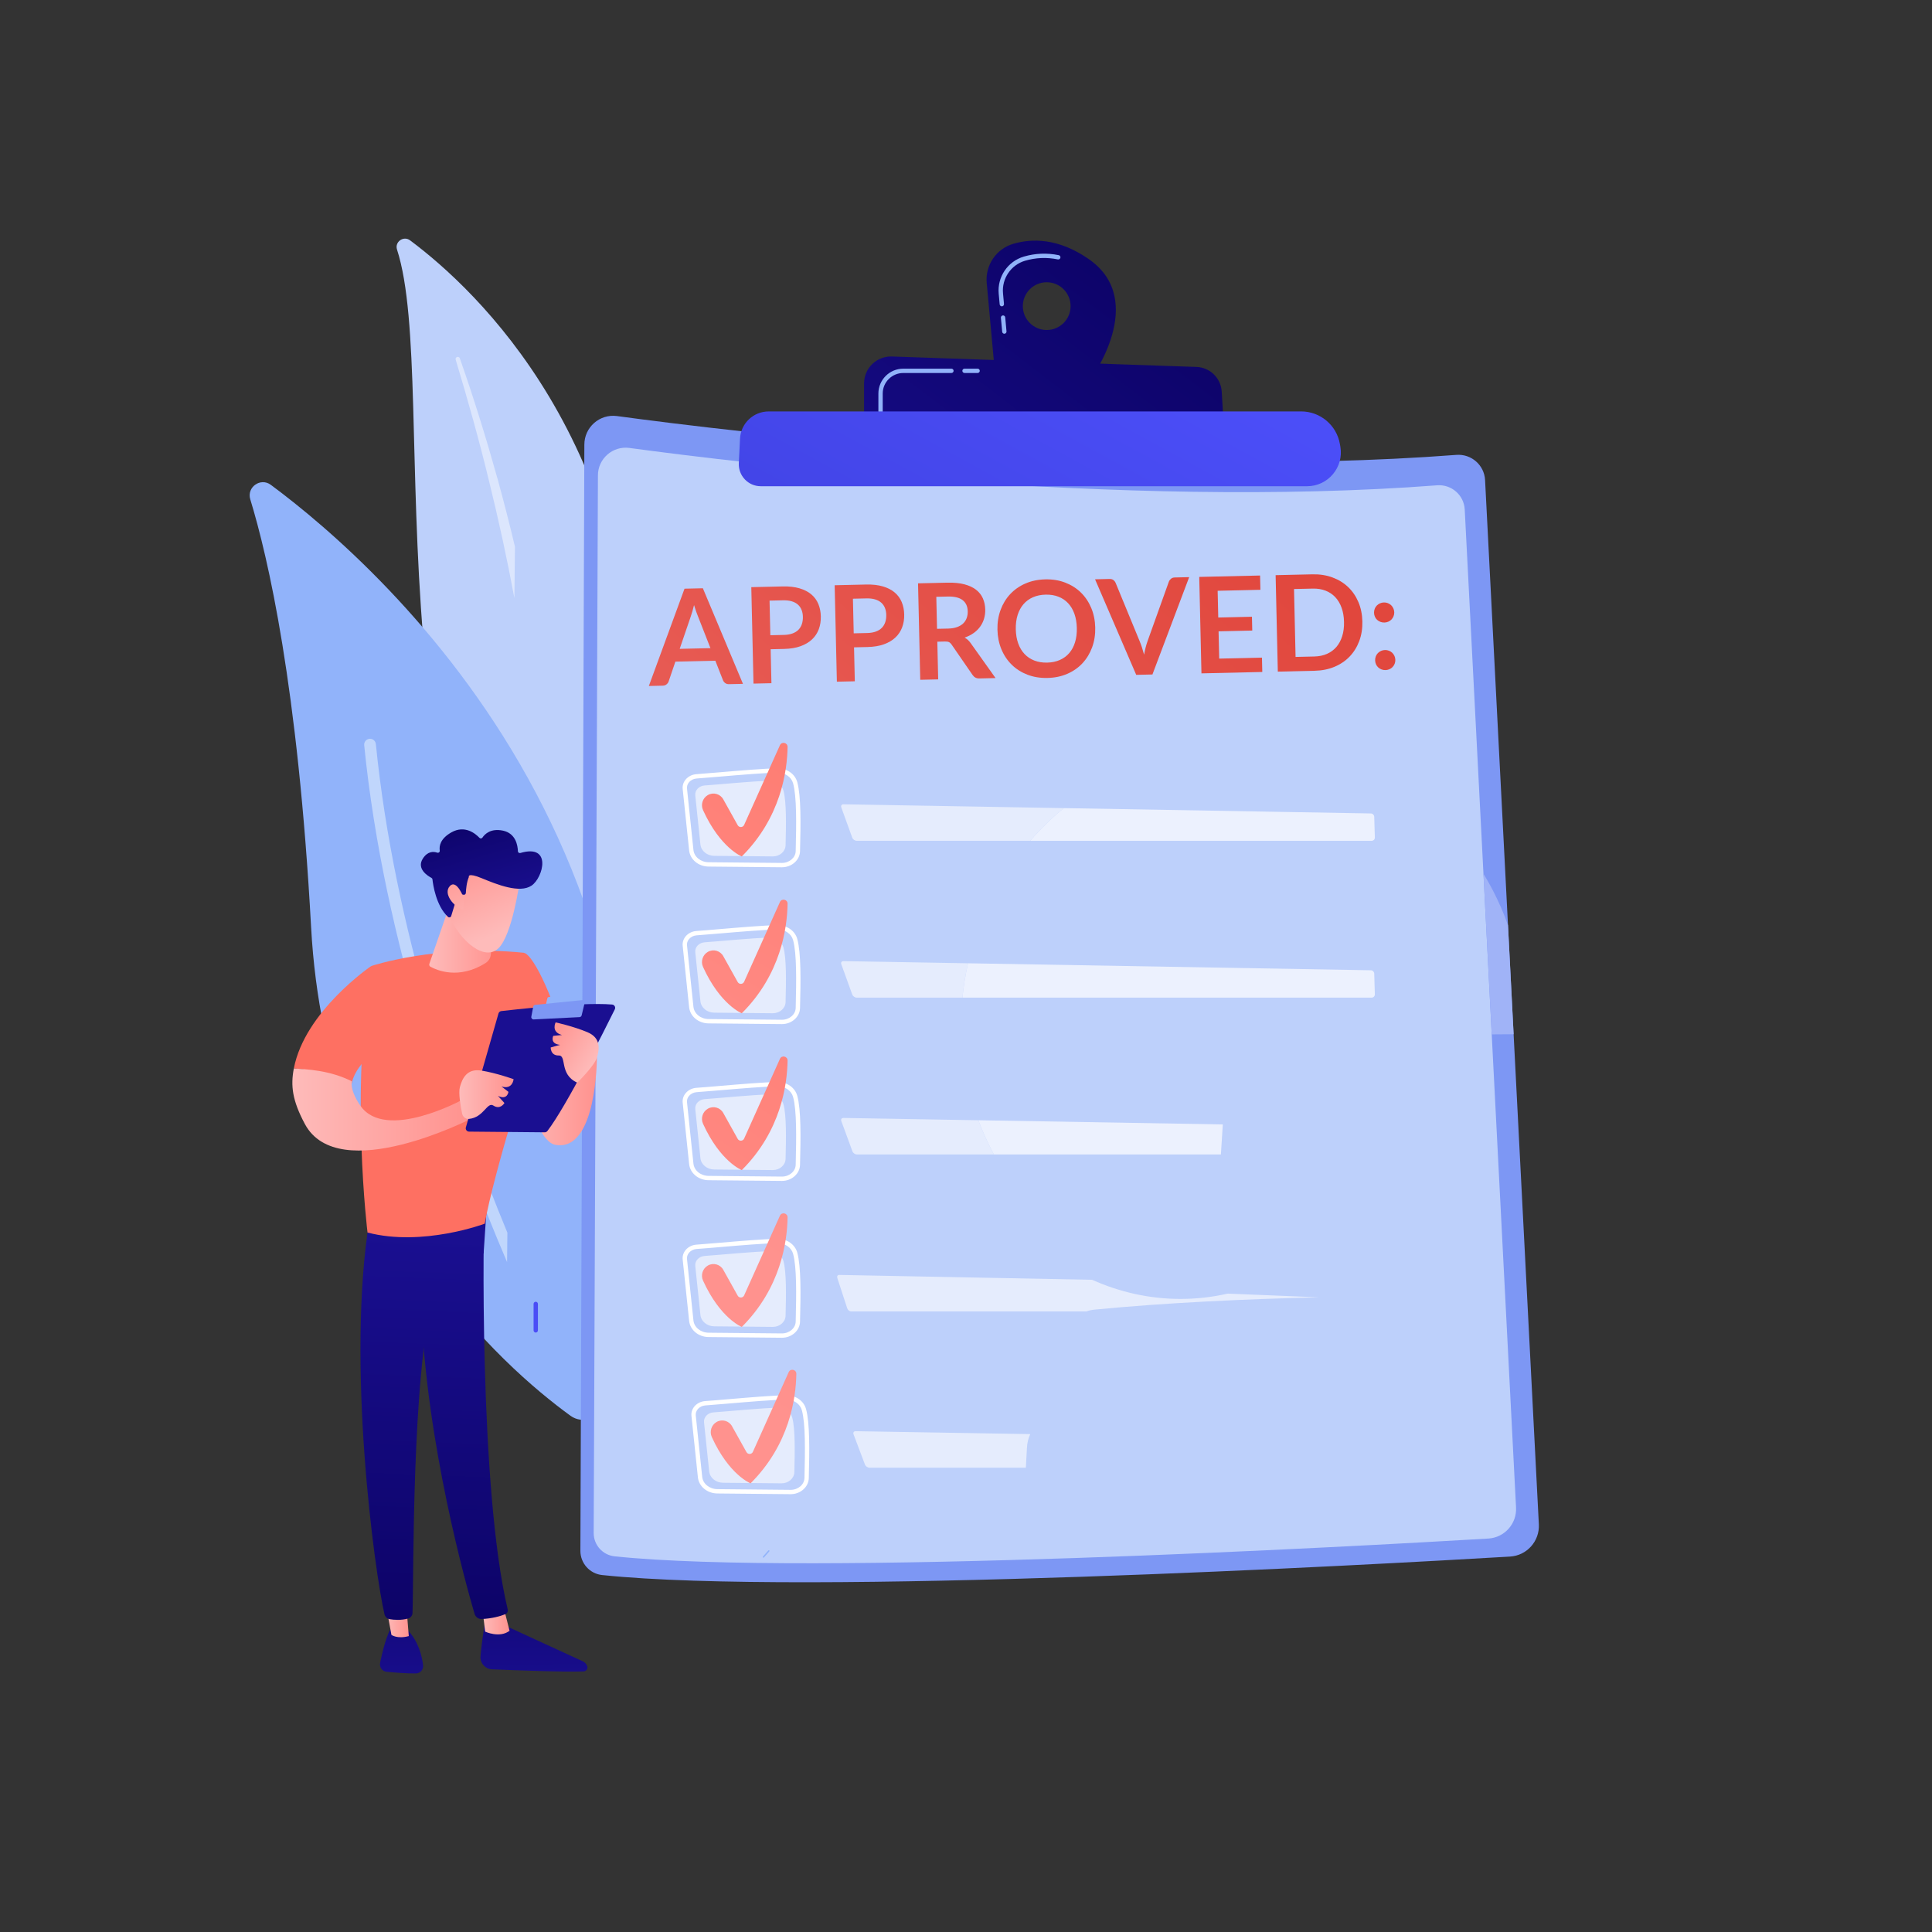 <?xml version="1.0" encoding="UTF-8" standalone="no"?><!-- Generator: Gravit.io --><svg xmlns="http://www.w3.org/2000/svg" xmlns:xlink="http://www.w3.org/1999/xlink" style="isolation:isolate" viewBox="0 0 3710 3710" width="3710pt" height="3710pt"><rect x="0" y="0" width="3710" height="3710" fill="#333333" stroke="none"/><defs><clipPath id="_clipPath_mizWapBjoKZqToL45NPUpmms76L0Oj0q"><rect width="3710" height="3710"/></clipPath></defs><g clip-path="url(#_clipPath_mizWapBjoKZqToL45NPUpmms76L0Oj0q)"><g><clipPath id="_clipPath_cJj2Fgddt7nBU6oj61Mcm1FibkUW25mh"><path d=" M 0 0 L 0 3710 L 3710 3710 L 3710 0 L 0 0 Z " fill="rgb(255,255,255)"/></clipPath><g clip-path="url(#_clipPath_cJj2Fgddt7nBU6oj61Mcm1FibkUW25mh)"><path d=" M 762.402 479.258 C 757.585 464.389 774.922 452.171 787.45 461.516 C 914.675 556.399 1227.62 848.268 1223 1421.02 C 1217.21 2139.63 1394.26 2381.47 1595.98 2518.34 C 1595.98 2518.34 1335.15 2472.84 1146.52 2228.46 C 683.393 1628.44 848.055 743.624 762.402 479.258 Z " fill="rgb(189,208,251)"/><path d=" M 987.795 1148.59 C 973.791 1073.32 957.547 998.424 939.155 924.034 C 920.213 845.657 898.399 767.967 875.049 690.696 C 874.409 688.568 875.549 686.281 877.667 685.537 C 878.126 685.375 878.595 685.299 879.056 685.299 C 880.782 685.299 882.398 686.375 883.003 688.098 C 909.831 764.413 933.718 841.78 955.543 919.751 C 967.408 962.934 978.517 1006.33 988.884 1049.92 L 987.795 1148.59 Z " fill="rgb(220,230,253)"/><path d=" M 1158.83 2695.68 C 1152.04 2723.67 1118.87 2735.61 1095.56 2718.7 C 966.976 2625.34 627.286 2328.52 597.425 1780.79 C 572.209 1318.25 514.581 1069.84 480.605 958.888 C 473.422 935.425 500.366 916.429 520.079 931.039 C 737.585 1092.23 1405.15 1681.66 1158.83 2695.68 Z " fill="rgb(145,179,250)"/><path d=" M 973.721 2423.59 C 870.575 2182.29 737.318 1810.73 699.372 1431.03 C 698.757 1424.86 703.262 1419.35 709.442 1418.73 C 709.821 1418.69 710.198 1418.67 710.572 1418.67 C 716.28 1418.67 721.168 1423 721.751 1428.8 C 757.019 1781.71 875.309 2127.72 974.344 2367.14 L 973.721 2423.59 Z " fill="rgb(192,214,252)"/><linearGradient id="_lgradient_954" x1="0" y1="0" x2="1" y2="0" gradientTransform="matrix(219.084,-846.46,846.46,219.084,958.951,2799.18)" gradientUnits="userSpaceOnUse"><stop offset="0%" stop-opacity="1" style="stop-color:rgb(79,82,255)"/><stop offset="100%" stop-opacity="1" style="stop-color:rgb(64,66,226)"/></linearGradient><path d=" M 1028.79 2558.9 C 1026.5 2558.9 1024.63 2557.04 1024.63 2554.74 L 1024.63 2503.92 C 1024.63 2501.62 1026.5 2499.76 1028.79 2499.76 C 1031.09 2499.76 1032.95 2501.62 1032.95 2503.92 L 1032.95 2554.74 C 1032.95 2557.04 1031.09 2558.9 1028.79 2558.9 Z " fill="url(#_lgradient_954)"/><path d=" M 1184.92 798.965 C 1406.25 828.979 2167.36 921.811 2796.64 873.505 C 2825.34 871.302 2850.25 893.045 2851.77 921.786 L 2955.03 2927.11 C 2956.75 2959.48 2932.04 2987.15 2899.69 2989.07 C 2635.02 3004.73 1545.06 3065.27 1156.28 3024.55 C 1132.62 3022.08 1114.66 3002.16 1114.52 2978.36 L 1122.12 854.181 C 1121.93 820.503 1151.54 794.439 1184.92 798.965 Z " fill="rgb(125,151,244)"/><path d=" M 1208.62 860.192 C 1421.62 889.077 2154.08 978.413 2759.66 931.926 C 2787.28 929.805 2811.24 950.73 2812.71 978.389 L 2911.25 2894.83 C 2912.9 2925.98 2889.12 2952.61 2857.99 2954.46 C 2603.29 2969.53 1554.37 3027.8 1180.23 2988.61 C 1157.46 2986.22 1140.18 2967.05 1140.04 2944.16 L 1148.2 913.329 C 1148.01 880.92 1176.51 855.837 1208.62 860.192 Z " fill="rgb(189,208,251)"/><path d=" M 1493.47 1483.79 C 1493.31 1483.79 1493.16 1483.79 1493.01 1483.79 C 1467.32 1484.11 1421.22 1488.04 1384.19 1491.19 C 1366.53 1492.7 1349.85 1494.12 1337.95 1494.94 L 1337.95 1494.94 C 1332.04 1495.34 1326.63 1497.97 1323.11 1502.15 C 1320.17 1505.66 1318.79 1509.96 1319.25 1514.28 L 1331.6 1632.17 C 1332.99 1645.46 1345.52 1655.6 1360.74 1655.74 L 1501.25 1657.09 C 1501.34 1657.09 1501.44 1657.09 1501.53 1657.09 C 1515.82 1657.09 1527.65 1646.96 1527.97 1634.38 C 1529.34 1580.55 1530 1530.09 1523.01 1504.25 C 1519.74 1492.16 1507.63 1483.79 1493.47 1483.79 Z  M 1501.53 1665.41 C 1501.41 1665.41 1501.29 1665.41 1501.17 1665.41 L 1360.65 1664.06 C 1341.21 1663.87 1325.16 1650.54 1323.33 1633.04 L 1310.97 1515.15 C 1310.28 1508.56 1312.33 1502.05 1316.74 1496.8 C 1321.71 1490.9 1329.23 1487.19 1337.38 1486.63 L 1337.38 1486.63 C 1349.21 1485.82 1365.86 1484.41 1383.49 1482.9 C 1420.65 1479.74 1466.91 1475.8 1492.91 1475.48 C 1493.09 1475.48 1493.28 1475.47 1493.47 1475.47 C 1511.38 1475.47 1526.79 1486.35 1531.04 1502.08 C 1538.32 1528.99 1537.68 1580.12 1536.29 1634.6 C 1535.85 1651.66 1520.29 1665.41 1501.53 1665.41 Z " fill="rgb(255,255,255)"/><path d=" M 1484.11 1644.56 C 1484.02 1644.56 1483.93 1644.56 1483.84 1644.56 L 1371.55 1643.48 C 1357.74 1643.35 1346.28 1633.93 1345 1621.67 L 1335.12 1527.46 C 1334.1 1517.71 1342.21 1509.08 1353.15 1508.33 C 1382.67 1506.32 1446.82 1499.8 1477.25 1499.42 C 1477.38 1499.42 1477.51 1499.42 1477.64 1499.42 C 1490.37 1499.42 1501.48 1507.17 1504.47 1518.23 C 1510.35 1539.95 1509.57 1583.23 1508.55 1623.17 C 1508.25 1635.06 1497.4 1644.56 1484.11 1644.56 Z " fill="rgb(229,236,253)"/><path d=" M 1978.35 1614.58 L 1645.12 1614.58 C 1641.61 1614.58 1637.76 1611.88 1636.57 1608.58 L 1615.52 1550.37 C 1614.34 1547.11 1616.18 1544.48 1619.62 1544.48 C 1619.66 1544.48 1619.69 1544.48 1619.73 1544.48 L 2042.66 1551.82 C 2019.29 1571.14 1997.81 1592.17 1978.35 1614.58 Z " fill="rgb(229,236,253)"/><linearGradient id="_lgradient_955" x1="0" y1="0" x2="1" y2="0" gradientTransform="matrix(-717.499,1224.6,-1224.6,-717.499,1771.71,944.187)" gradientUnits="userSpaceOnUse"><stop offset="0%" stop-opacity="1" style="stop-color:rgb(254,112,98)"/><stop offset="100%" stop-opacity="1" style="stop-color:rgb(255,146,142)"/></linearGradient><path d=" M 1359.13 1526.82 L 1359.13 1526.82 C 1369.56 1520.7 1382.99 1524.35 1388.88 1534.92 L 1416.59 1584.6 C 1419.37 1589.57 1426.62 1589.26 1428.96 1584.06 L 1497.7 1431.02 C 1501.13 1423.39 1512.5 1425.97 1512.37 1434.34 C 1511.67 1481.15 1499.25 1570.13 1424.45 1644.61 C 1424.45 1644.61 1383.23 1628.59 1350.04 1555.7 C 1345.25 1545.17 1349.15 1532.68 1359.13 1526.82 Z " fill="url(#_lgradient_955)"/><path d=" M 1337.95 1796.09 C 1332.03 1796.49 1326.63 1799.12 1323.11 1803.31 C 1320.17 1806.81 1318.79 1811.11 1319.25 1815.43 L 1331.6 1933.33 C 1332.99 1946.62 1345.52 1956.75 1360.74 1956.89 L 1501.25 1958.24 C 1501.34 1958.24 1501.44 1958.24 1501.54 1958.24 C 1515.82 1958.25 1527.65 1948.11 1527.97 1935.54 C 1529.34 1881.7 1530 1831.24 1523.01 1805.41 C 1519.71 1793.18 1507.48 1784.59 1493.01 1784.94 C 1467.34 1785.27 1421.3 1789.19 1384.31 1792.34 C 1366.6 1793.84 1349.87 1795.27 1337.95 1796.09 Z  M 1501.54 1966.56 C 1501.41 1966.56 1501.29 1966.56 1501.17 1966.56 L 1360.65 1965.21 C 1341.21 1965.03 1325.16 1951.69 1323.33 1934.2 L 1310.97 1816.3 C 1310.28 1809.72 1312.33 1803.2 1316.74 1797.95 C 1321.7 1792.05 1329.23 1788.34 1337.38 1787.78 C 1349.24 1786.98 1365.93 1785.55 1383.6 1784.05 C 1420.73 1780.89 1466.94 1776.95 1492.91 1776.63 C 1493.09 1776.63 1493.27 1776.62 1493.45 1776.62 C 1511.38 1776.62 1526.79 1787.5 1531.04 1803.24 C 1538.32 1830.15 1537.68 1881.27 1536.29 1935.75 C 1535.85 1952.81 1520.3 1966.56 1501.54 1966.56 Z " fill="rgb(255,255,255)"/><path d=" M 1484.11 1945.71 C 1484.02 1945.71 1483.93 1945.71 1483.84 1945.71 L 1371.55 1944.63 C 1357.74 1944.5 1346.28 1935.08 1345 1922.82 L 1335.12 1828.61 C 1334.1 1818.86 1342.21 1810.23 1353.15 1809.49 C 1382.67 1807.47 1446.82 1800.96 1477.25 1800.58 C 1477.38 1800.57 1477.51 1800.57 1477.64 1800.57 C 1490.37 1800.57 1501.48 1808.32 1504.47 1819.38 C 1510.35 1841.1 1509.57 1884.38 1508.55 1924.33 C 1508.25 1936.21 1497.4 1945.71 1484.11 1945.71 Z " fill="rgb(229,236,253)"/><path d=" M 1848.16 1915.73 L 1645.12 1915.73 C 1641.61 1915.73 1637.76 1913.03 1636.57 1909.73 L 1615.52 1851.52 C 1614.34 1848.26 1616.18 1845.63 1619.62 1845.63 C 1619.66 1845.63 1619.7 1845.63 1619.73 1845.63 L 1858.9 1849.78 C 1853.95 1871.51 1850.36 1893.53 1848.16 1915.73 Z " fill="rgb(229,236,253)"/><linearGradient id="_lgradient_956" x1="0" y1="0" x2="1" y2="0" gradientTransform="matrix(-717.499,1224.6,-1224.6,-717.499,1903.06,1021.15)" gradientUnits="userSpaceOnUse"><stop offset="0%" stop-opacity="1" style="stop-color:rgb(254,112,98)"/><stop offset="100%" stop-opacity="1" style="stop-color:rgb(255,146,142)"/></linearGradient><path d=" M 1359.13 1827.97 L 1359.13 1827.97 C 1369.56 1821.85 1382.99 1825.51 1388.88 1836.07 L 1416.59 1885.75 C 1419.37 1890.72 1426.62 1890.41 1428.96 1885.21 L 1497.7 1732.18 C 1501.13 1724.54 1512.5 1727.12 1512.37 1735.49 C 1511.67 1782.3 1499.25 1871.28 1424.45 1945.76 C 1424.45 1945.76 1383.23 1929.74 1350.04 1856.85 C 1345.25 1846.32 1349.15 1833.83 1359.13 1827.97 Z " fill="url(#_lgradient_956)"/><path d=" M 1337.95 2097.24 C 1332.03 2097.64 1326.63 2100.27 1323.11 2104.46 C 1320.17 2107.96 1318.79 2112.27 1319.25 2116.58 L 1331.6 2234.48 C 1332.99 2247.77 1345.52 2257.9 1360.74 2258.04 L 1501.25 2259.39 C 1501.34 2259.39 1501.44 2259.39 1501.54 2259.39 C 1515.82 2259.4 1527.65 2249.26 1527.97 2236.69 C 1529.34 2182.85 1530 2132.39 1523.01 2106.56 C 1519.71 2094.33 1507.48 2085.82 1493.01 2086.09 C 1467.34 2086.42 1421.3 2090.34 1384.31 2093.49 C 1366.6 2094.99 1349.87 2096.42 1337.95 2097.24 Z  M 1501.54 2267.71 C 1501.41 2267.71 1501.29 2267.71 1501.17 2267.71 L 1360.65 2266.36 C 1341.21 2266.18 1325.16 2252.84 1323.33 2235.35 L 1310.97 2117.45 C 1310.28 2110.87 1312.33 2104.35 1316.74 2099.11 C 1321.7 2093.2 1329.23 2089.49 1337.38 2088.93 C 1349.24 2088.13 1365.93 2086.7 1383.6 2085.2 C 1420.73 2082.04 1466.94 2078.1 1492.91 2077.78 C 1493.09 2077.78 1493.27 2077.77 1493.45 2077.77 C 1511.38 2077.77 1526.79 2088.65 1531.04 2104.39 C 1538.32 2131.3 1537.68 2182.42 1536.29 2236.9 C 1535.85 2253.96 1520.3 2267.71 1501.54 2267.71 Z " fill="rgb(255,255,255)"/><path d=" M 1484.11 2246.86 C 1484.02 2246.86 1483.93 2246.86 1483.84 2246.86 L 1371.55 2245.78 C 1357.74 2245.65 1346.28 2236.24 1345 2223.97 L 1335.12 2129.76 C 1334.1 2120.02 1342.21 2111.39 1353.15 2110.64 C 1382.67 2108.62 1446.82 2102.11 1477.25 2101.73 C 1477.38 2101.73 1477.51 2101.73 1477.64 2101.73 C 1490.37 2101.73 1501.48 2109.47 1504.47 2120.54 C 1510.35 2142.25 1509.57 2185.53 1508.55 2225.48 C 1508.25 2237.36 1497.4 2246.86 1484.11 2246.86 Z " fill="rgb(229,236,253)"/><path d=" M 1908.6 2216.89 L 1645.51 2216.89 C 1642 2216.89 1638.13 2214.19 1636.92 2210.89 L 1615.55 2152.67 C 1614.35 2149.41 1616.18 2146.78 1619.62 2146.78 C 1619.66 2146.78 1619.7 2146.78 1619.73 2146.78 L 1878.73 2151.21 C 1886.07 2170.81 1894.67 2190.18 1904.54 2209.21 C 1905.88 2211.79 1907.23 2214.34 1908.6 2216.89 Z " fill="rgb(229,236,253)"/><linearGradient id="_lgradient_957" x1="0" y1="0" x2="1" y2="0" gradientTransform="matrix(-944.078,1316.31,-1316.31,-944.078,2013.51,1323.03)" gradientUnits="userSpaceOnUse"><stop offset="0%" stop-opacity="1" style="stop-color:rgb(254,112,98)"/><stop offset="100%" stop-opacity="1" style="stop-color:rgb(255,146,142)"/></linearGradient><path d=" M 1359.13 2129.13 L 1359.13 2129.13 C 1369.56 2123 1382.99 2126.66 1388.88 2137.22 L 1416.59 2186.9 C 1419.37 2191.87 1426.62 2191.56 1428.96 2186.36 L 1497.7 2033.33 C 1501.13 2025.69 1512.5 2028.27 1512.37 2036.64 C 1511.67 2083.45 1499.25 2172.43 1424.45 2246.92 C 1424.45 2246.92 1383.23 2230.89 1350.04 2158 C 1345.25 2147.47 1349.15 2134.98 1359.13 2129.13 Z " fill="url(#_lgradient_957)"/><path d=" M 1493.47 2387.25 C 1493.31 2387.25 1493.16 2387.25 1493.01 2387.25 C 1467.31 2387.57 1421.22 2391.49 1384.18 2394.65 C 1366.52 2396.15 1349.85 2397.58 1337.95 2398.39 L 1337.95 2398.39 C 1332.04 2398.79 1326.63 2401.43 1323.11 2405.61 C 1320.17 2409.11 1318.79 2413.42 1319.25 2417.73 L 1331.6 2535.63 C 1332.99 2548.92 1345.52 2559.05 1360.74 2559.2 L 1501.25 2560.54 C 1501.34 2560.54 1501.44 2560.54 1501.54 2560.54 C 1515.82 2560.55 1527.65 2550.41 1527.97 2537.84 C 1529.34 2484 1530 2433.54 1523.01 2407.71 C 1519.74 2395.61 1507.63 2387.25 1493.47 2387.25 Z  M 1501.54 2568.86 C 1501.41 2568.86 1501.29 2568.86 1501.17 2568.86 L 1360.65 2567.51 C 1341.21 2567.33 1325.16 2553.99 1323.33 2536.5 L 1310.97 2418.6 C 1310.28 2412.02 1312.33 2405.5 1316.74 2400.26 C 1321.71 2394.35 1329.23 2390.65 1337.38 2390.09 L 1337.38 2390.09 C 1349.21 2389.28 1365.85 2387.86 1383.48 2386.36 C 1420.65 2383.2 1466.91 2379.25 1492.91 2378.93 C 1493.09 2378.93 1493.28 2378.93 1493.47 2378.93 C 1511.38 2378.93 1526.79 2389.81 1531.04 2405.54 C 1538.32 2432.45 1537.68 2483.57 1536.29 2538.05 C 1535.85 2555.11 1520.3 2568.86 1501.54 2568.86 Z " fill="rgb(255,255,255)"/><path d=" M 1484.11 2548.01 C 1484.02 2548.01 1483.93 2548.01 1483.84 2548.01 L 1371.55 2546.93 C 1357.74 2546.8 1346.28 2537.39 1345 2525.13 L 1335.12 2430.91 C 1334.1 2421.17 1342.21 2412.54 1353.15 2411.79 C 1382.67 2409.77 1446.82 2403.26 1477.25 2402.88 C 1477.38 2402.88 1477.51 2402.88 1477.64 2402.88 C 1490.37 2402.88 1501.48 2410.62 1504.47 2421.69 C 1510.35 2443.4 1509.57 2486.68 1508.55 2526.63 C 1508.25 2538.51 1497.4 2548.01 1484.11 2548.01 Z " fill="rgb(229,236,253)"/><path d=" M 2086.087 2518.34 L 1634.394 2518.34 C 1631.351 2518.34 1627.988 2515.65 1626.916 2512.37 L 1607.89 2454.1 C 1606.827 2450.85 1608.383 2448.23 1611.356 2448.23 C 1611.391 2448.23 1611.425 2448.23 1611.451 2448.23 L 2097.195 2457.56 C 2150.912 2481.71 2208.527 2494.32 2267.016 2494.32 C 2297.142 2494.32 2327.51 2490.96 2357.663 2484.11 L 2532.861 2491.22 C 2392.768 2494.52 2239.864 2501.41 2101.837 2514.87 C 2096.4 2515.4 2091.135 2516.58 2086.087 2518.34 Z " fill="rgb(229,236,253)"/><linearGradient id="_lgradient_958" x1="0" y1="0" x2="1" y2="0" gradientTransform="matrix(-717.499,1224.6,-1224.6,-717.499,2165.77,1175.07)" gradientUnits="userSpaceOnUse"><stop offset="0%" stop-opacity="1" style="stop-color:rgb(254,112,98)"/><stop offset="100%" stop-opacity="1" style="stop-color:rgb(255,146,142)"/></linearGradient><path d=" M 1359.13 2430.28 L 1359.13 2430.28 C 1369.56 2424.16 1382.99 2427.81 1388.88 2438.37 L 1416.59 2488.05 C 1419.37 2493.03 1426.62 2492.71 1428.96 2487.52 L 1497.7 2334.48 C 1501.13 2326.84 1512.5 2329.43 1512.37 2337.79 C 1511.67 2384.6 1499.25 2473.58 1424.45 2548.07 C 1424.45 2548.07 1383.23 2532.04 1350.04 2459.16 C 1345.25 2448.63 1349.15 2436.13 1359.13 2430.28 Z " fill="url(#_lgradient_958)"/><path d=" M 1510.29 2687.63 C 1510.14 2687.63 1509.99 2687.63 1509.84 2687.64 C 1484.14 2687.95 1438.05 2691.88 1401.01 2695.04 C 1383.35 2696.54 1366.67 2697.96 1354.78 2698.78 L 1354.78 2698.78 C 1348.86 2699.18 1343.46 2701.81 1339.94 2706 C 1336.99 2709.5 1335.62 2713.8 1336.07 2718.12 L 1348.43 2836.01 C 1349.82 2849.3 1362.35 2859.43 1377.56 2859.58 L 1518.08 2860.93 C 1518.17 2860.93 1518.27 2860.93 1518.37 2860.93 C 1532.65 2860.93 1544.48 2850.8 1544.8 2838.22 C 1546.17 2784.39 1546.83 2733.93 1539.84 2708.1 C 1536.57 2696 1524.46 2687.63 1510.29 2687.63 Z  M 1518.37 2869.25 C 1518.24 2869.25 1518.12 2869.25 1517.99 2869.25 L 1377.48 2867.9 C 1358.04 2867.71 1341.99 2854.38 1340.15 2836.88 L 1327.8 2718.99 C 1327.11 2712.41 1329.16 2705.89 1333.57 2700.64 C 1338.54 2694.74 1346.06 2691.03 1354.21 2690.47 L 1354.21 2690.47 C 1366.04 2689.67 1382.68 2688.25 1400.3 2686.75 C 1437.48 2683.58 1483.74 2679.64 1509.74 2679.32 C 1509.92 2679.32 1510.11 2679.31 1510.29 2679.31 C 1528.21 2679.31 1543.62 2690.19 1547.87 2705.93 C 1555.15 2732.84 1554.51 2783.96 1553.11 2838.43 C 1552.68 2855.49 1537.13 2869.25 1518.37 2869.25 Z " fill="rgb(255,255,255)"/><path d=" M 1500.94 2848.4 C 1500.85 2848.4 1500.76 2848.4 1500.67 2848.4 L 1388.38 2847.32 C 1374.57 2847.19 1363.11 2837.77 1361.82 2825.51 L 1351.95 2731.3 C 1350.93 2721.55 1359.03 2712.92 1369.98 2712.17 C 1399.49 2710.16 1463.65 2703.64 1494.08 2703.26 C 1494.21 2703.26 1494.34 2703.26 1494.47 2703.26 C 1507.2 2703.26 1518.31 2711.01 1521.3 2722.07 C 1527.17 2743.79 1526.4 2787.07 1525.38 2827.01 C 1525.07 2838.9 1514.23 2848.4 1500.94 2848.4 Z " fill="rgb(229,236,253)"/><path d=" M 1969.92 2818.42 L 1669.64 2818.42 C 1666.13 2818.42 1662.24 2815.74 1661 2812.45 L 1639.02 2754.18 C 1637.8 2750.93 1639.6 2748.31 1643.04 2748.31 C 1643.08 2748.31 1643.12 2748.31 1643.16 2748.31 L 1978.38 2753.89 C 1974.57 2762.1 1972.3 2771.39 1971.99 2781.25 L 1969.92 2818.42 Z " fill="rgb(229,236,253)"/><linearGradient id="_lgradient_959" x1="0" y1="0" x2="1" y2="0" gradientTransform="matrix(-717.499,1224.6,-1224.6,-717.499,2182.6,1475.45)" gradientUnits="userSpaceOnUse"><stop offset="0%" stop-opacity="1" style="stop-color:rgb(254,112,98)"/><stop offset="100%" stop-opacity="1" style="stop-color:rgb(255,146,142)"/></linearGradient><path d=" M 1375.96 2730.66 L 1375.96 2730.66 C 1386.39 2724.54 1399.81 2728.19 1405.71 2738.76 L 1433.42 2788.44 C 1436.2 2793.41 1443.45 2793.1 1445.79 2787.9 L 1514.53 2634.86 C 1517.96 2627.23 1529.32 2629.81 1529.2 2638.18 C 1528.5 2684.99 1516.08 2773.97 1441.28 2848.45 C 1441.28 2848.45 1400.06 2832.43 1366.87 2759.54 C 1362.07 2749.01 1365.98 2736.52 1375.96 2730.66 Z " fill="url(#_lgradient_959)"/><linearGradient id="_lgradient_960" x1="0" y1="0" x2="1" y2="0" gradientTransform="matrix(-826.696,952.297,-952.297,-826.696,1919.45,589.562)" gradientUnits="userSpaceOnUse"><stop offset="0%" stop-opacity="1" style="stop-color:rgb(225,71,61)"/><stop offset="100%" stop-opacity="1" style="stop-color:rgb(233,96,90)"/></linearGradient><path d=" M 1305.21 1245.98 L 1364.26 1244.63 L 1340.31 1183.54 C 1339.22 1180.83 1338.02 1177.63 1336.69 1173.95 C 1335.37 1170.26 1334.06 1166.26 1332.77 1161.93 C 1331.67 1166.31 1330.59 1170.39 1329.52 1174.18 C 1328.46 1177.96 1327.4 1181.27 1326.35 1184.12 L 1305.21 1245.98 Z  M 1426.7 1313.18 L 1400.06 1313.78 C 1397.07 1313.85 1394.6 1313.16 1392.64 1311.71 C 1390.69 1310.26 1389.25 1308.44 1388.35 1306.24 L 1373.65 1268.77 L 1296.93 1270.52 L 1283.96 1308.62 C 1283.32 1310.6 1282.02 1312.43 1280.05 1314.09 C 1278.08 1315.76 1275.64 1316.63 1272.74 1316.69 L 1245.97 1317.31 L 1314.49 1130.44 L 1349.71 1129.63 L 1426.7 1313.18 Z " fill-rule="evenodd" fill="url(#_lgradient_960)"/><linearGradient id="_lgradient_961" x1="0" y1="0" x2="1" y2="0" gradientTransform="matrix(-826.693,952.294,-952.294,-826.693,1972.07,635.255)" gradientUnits="userSpaceOnUse"><stop offset="0%" stop-opacity="1" style="stop-color:rgb(225,71,61)"/><stop offset="100%" stop-opacity="1" style="stop-color:rgb(233,96,90)"/></linearGradient><path d=" M 1479.28 1219.83 L 1505.15 1219.24 C 1511.47 1219.1 1516.96 1218.18 1521.62 1216.49 C 1526.28 1214.81 1530.11 1212.46 1533.12 1209.44 C 1536.13 1206.42 1538.35 1202.78 1539.79 1198.52 C 1541.23 1194.26 1541.89 1189.53 1541.77 1184.32 C 1541.66 1179.37 1540.79 1174.9 1539.16 1170.92 C 1537.53 1166.94 1535.15 1163.58 1532.01 1160.83 C 1528.87 1158.09 1524.94 1156.02 1520.21 1154.63 C 1515.48 1153.25 1509.95 1152.62 1503.63 1152.77 L 1477.76 1153.36 L 1479.28 1219.83 Z  M 1479.89 1246.73 L 1481.38 1311.93 L 1446.93 1312.71 L 1442.7 1127.51 L 1503.02 1126.13 C 1515.41 1125.84 1526.15 1127.05 1535.27 1129.75 C 1544.39 1132.44 1551.96 1136.33 1557.97 1141.4 C 1563.98 1146.48 1568.47 1152.61 1571.46 1159.8 C 1574.44 1167 1576.03 1174.91 1576.23 1183.53 C 1576.43 1192.5 1575.13 1200.75 1572.31 1208.29 C 1569.49 1215.83 1565.15 1222.36 1559.3 1227.87 C 1553.45 1233.39 1546.07 1237.74 1537.17 1240.94 C 1528.28 1244.13 1517.81 1245.86 1505.77 1246.14 L 1479.89 1246.73 Z " fill-rule="evenodd" fill="url(#_lgradient_961)"/><linearGradient id="_lgradient_962" x1="0" y1="0" x2="1" y2="0" gradientTransform="matrix(-826.693,952.294,-952.294,-826.693,2061.55,712.944)" gradientUnits="userSpaceOnUse"><stop offset="0%" stop-opacity="1" style="stop-color:rgb(225,71,61)"/><stop offset="100%" stop-opacity="1" style="stop-color:rgb(233,96,90)"/></linearGradient><path d=" M 1639.38 1216.17 L 1665.26 1215.58 C 1671.57 1215.44 1677.06 1214.52 1681.73 1212.83 C 1686.38 1211.15 1690.22 1208.8 1693.22 1205.78 C 1696.23 1202.76 1698.46 1199.13 1699.9 1194.86 C 1701.34 1190.6 1702 1185.87 1701.88 1180.66 C 1701.76 1175.71 1700.89 1171.24 1699.27 1167.26 C 1697.64 1163.28 1695.25 1159.92 1692.11 1157.17 C 1688.98 1154.43 1685.04 1152.36 1680.31 1150.97 C 1675.58 1149.59 1670.05 1148.96 1663.74 1149.11 L 1637.86 1149.7 L 1639.38 1216.17 Z  M 1640 1243.07 L 1641.49 1308.27 L 1607.04 1309.05 L 1602.8 1123.85 L 1663.13 1122.47 C 1675.51 1122.18 1686.26 1123.39 1695.38 1126.09 C 1704.49 1128.78 1712.06 1132.67 1718.07 1137.74 C 1724.08 1142.82 1728.58 1148.95 1731.56 1156.14 C 1734.54 1163.34 1736.14 1171.25 1736.33 1179.87 C 1736.54 1188.83 1735.23 1197.09 1732.41 1204.63 C 1729.59 1212.17 1725.26 1218.7 1719.41 1224.21 C 1713.55 1229.73 1706.17 1234.08 1697.28 1237.28 C 1688.38 1240.47 1677.91 1242.2 1665.87 1242.48 L 1640 1243.07 Z " fill-rule="evenodd" fill="url(#_lgradient_962)"/><linearGradient id="_lgradient_963" x1="0" y1="0" x2="1" y2="0" gradientTransform="matrix(-826.693,952.295,-952.295,-826.693,2180.31,816.045)" gradientUnits="userSpaceOnUse"><stop offset="0%" stop-opacity="1" style="stop-color:rgb(225,71,61)"/><stop offset="100%" stop-opacity="1" style="stop-color:rgb(233,96,90)"/></linearGradient><path d=" M 1799.37 1207.52 L 1820.89 1207.03 C 1827.38 1206.88 1833.02 1205.94 1837.81 1204.21 C 1842.59 1202.47 1846.51 1200.14 1849.56 1197.21 C 1852.62 1194.28 1854.87 1190.83 1856.31 1186.87 C 1857.76 1182.91 1858.43 1178.57 1858.32 1173.88 C 1858.11 1164.48 1854.85 1157.34 1848.54 1152.44 C 1842.23 1147.55 1832.72 1145.24 1820 1145.54 L 1797.97 1146.04 L 1799.37 1207.52 Z  M 1799.94 1232.24 L 1801.59 1304.61 L 1767.14 1305.39 L 1762.9 1120.19 L 1819.39 1118.89 C 1832.03 1118.61 1842.88 1119.66 1851.95 1122.06 C 1861.01 1124.46 1868.49 1127.94 1874.36 1132.5 C 1880.23 1137.07 1884.58 1142.59 1887.42 1149.06 C 1890.26 1155.53 1891.77 1162.69 1891.95 1170.54 C 1892.09 1176.78 1891.31 1182.69 1889.6 1188.28 C 1887.89 1193.88 1885.36 1198.98 1882 1203.58 C 1878.65 1208.19 1874.47 1212.25 1869.47 1215.78 C 1864.47 1219.32 1858.74 1222.18 1852.3 1224.38 C 1856.71 1226.76 1860.55 1230.21 1863.81 1234.75 L 1911.74 1302.09 L 1880.75 1302.8 C 1877.76 1302.86 1875.21 1302.32 1873.09 1301.18 C 1870.96 1300.03 1869.16 1298.36 1867.65 1296.17 L 1827.36 1237.76 C 1825.86 1235.58 1824.22 1234.03 1822.45 1233.13 C 1820.68 1232.23 1818.08 1231.82 1814.67 1231.9 L 1799.94 1232.24 Z " fill-rule="evenodd" fill="url(#_lgradient_963)"/><linearGradient id="_lgradient_964" x1="0" y1="0" x2="1" y2="0" gradientTransform="matrix(-826.688,952.289,-952.289,-826.688,2276.43,899.499)" gradientUnits="userSpaceOnUse"><stop offset="0%" stop-opacity="1" style="stop-color:rgb(225,71,61)"/><stop offset="100%" stop-opacity="1" style="stop-color:rgb(233,96,90)"/></linearGradient><path d=" M 2067.81 1205.87 C 2067.58 1195.71 2066.02 1186.62 2063.15 1178.61 C 2060.28 1170.61 2056.25 1163.84 2051.09 1158.32 C 2045.92 1152.8 2039.7 1148.63 2032.41 1145.81 C 2025.13 1142.98 2016.96 1141.67 2007.91 1141.88 C 1998.86 1142.09 1990.74 1143.77 1983.55 1146.92 C 1976.36 1150.08 1970.29 1154.53 1965.34 1160.28 C 1960.39 1166.03 1956.64 1172.98 1954.09 1181.11 C 1951.54 1189.24 1950.38 1198.39 1950.62 1208.55 C 1950.85 1218.71 1952.42 1227.79 1955.34 1235.8 C 1958.26 1243.8 1962.32 1250.55 1967.53 1256.02 C 1972.74 1261.5 1979 1265.65 1986.33 1268.47 C 1993.66 1271.3 2001.84 1272.6 2010.9 1272.4 C 2019.95 1272.19 2028.04 1270.51 2035.19 1267.35 C 2042.34 1264.2 2048.37 1259.77 2053.28 1254.06 C 2058.19 1248.36 2061.9 1241.44 2064.4 1233.31 C 2066.91 1225.18 2068.04 1216.03 2067.81 1205.87 Z  M 2103.16 1205.06 C 2103.47 1218.64 2101.5 1231.26 2097.24 1242.94 C 2092.97 1254.61 2086.84 1264.77 2078.84 1273.41 C 2070.83 1282.05 2061.12 1288.87 2049.7 1293.87 C 2038.29 1298.87 2025.57 1301.54 2011.57 1301.86 C 1997.56 1302.18 1984.72 1300.1 1973.04 1295.63 C 1961.37 1291.15 1951.31 1284.78 1942.88 1276.51 C 1934.44 1268.25 1927.83 1258.38 1923.04 1246.92 C 1918.25 1235.45 1915.7 1222.93 1915.39 1209.35 C 1915.08 1195.78 1917.06 1183.15 1921.32 1171.48 C 1925.58 1159.8 1931.73 1149.64 1939.78 1141 C 1947.83 1132.36 1957.58 1125.54 1969.04 1120.53 C 1980.5 1115.53 1993.24 1112.87 2007.24 1112.55 C 2021.24 1112.23 2034.07 1114.33 2045.7 1118.85 C 2057.34 1123.37 2067.35 1129.74 2075.74 1137.96 C 2084.13 1146.18 2090.72 1156.03 2095.51 1167.49 C 2100.3 1178.96 2102.85 1191.48 2103.16 1205.06 Z " fill-rule="evenodd" fill="url(#_lgradient_964)"/><linearGradient id="_lgradient_965" x1="0" y1="0" x2="1" y2="0" gradientTransform="matrix(-826.697,952.299,-952.299,-826.697,2359.49,971.613)" gradientUnits="userSpaceOnUse"><stop offset="0%" stop-opacity="1" style="stop-color:rgb(225,71,61)"/><stop offset="100%" stop-opacity="1" style="stop-color:rgb(233,96,90)"/></linearGradient><path d=" M 2102.84 1112.42 L 2130.63 1111.78 C 2133.62 1111.71 2136.07 1112.38 2137.98 1113.79 C 2139.89 1115.2 2141.35 1117.05 2142.34 1119.33 L 2188.47 1231.3 C 2190 1234.94 2191.48 1238.94 2192.91 1243.31 C 2194.33 1247.68 2195.7 1252.28 2197 1257.12 C 2198.75 1247.26 2200.98 1238.54 2203.71 1230.95 L 2244.55 1116.99 C 2245.27 1115.01 2246.6 1113.19 2248.52 1111.52 C 2250.45 1109.85 2252.87 1108.99 2255.77 1108.92 L 2283.56 1108.28 L 2213 1295.2 L 2181.87 1295.91 L 2102.84 1112.42 Z " fill="url(#_lgradient_965)"/><linearGradient id="_lgradient_966" x1="0" y1="0" x2="1" y2="0" gradientTransform="matrix(-826.694,952.295,-952.295,-826.694,2474.35,1071.33)" gradientUnits="userSpaceOnUse"><stop offset="0%" stop-opacity="1" style="stop-color:rgb(225,71,61)"/><stop offset="100%" stop-opacity="1" style="stop-color:rgb(233,96,90)"/></linearGradient><path d=" M 2419.71 1105.17 L 2420.34 1132.58 L 2338.24 1134.46 L 2339.41 1185.82 L 2404.09 1184.34 L 2404.7 1210.85 L 2340.02 1212.33 L 2341.22 1264.72 L 2423.32 1262.84 L 2423.95 1290.38 L 2307.14 1293.05 L 2302.9 1107.84 L 2419.71 1105.17 Z " fill="url(#_lgradient_966)"/><linearGradient id="_lgradient_967" x1="0" y1="0" x2="1" y2="0" gradientTransform="matrix(-826.689,952.29,-952.29,-826.689,2555.86,1142.1)" gradientUnits="userSpaceOnUse"><stop offset="0%" stop-opacity="1" style="stop-color:rgb(225,71,61)"/><stop offset="100%" stop-opacity="1" style="stop-color:rgb(233,96,90)"/></linearGradient><path d=" M 2580.91 1194.14 C 2580.67 1183.98 2579.1 1174.89 2576.18 1166.89 C 2573.26 1158.88 2569.22 1152.14 2564.06 1146.66 C 2558.89 1141.18 2552.67 1137.03 2545.39 1134.21 C 2538.1 1131.38 2529.93 1130.08 2520.88 1130.28 L 2484.89 1131.11 L 2487.87 1261.49 L 2523.86 1260.67 C 2532.91 1260.46 2541.01 1258.78 2548.16 1255.63 C 2555.31 1252.48 2561.34 1248.05 2566.25 1242.34 C 2571.16 1236.63 2574.88 1229.71 2577.43 1221.58 C 2579.98 1213.45 2581.14 1204.3 2580.91 1194.14 Z  M 2616.13 1193.33 C 2616.44 1206.91 2614.46 1219.43 2610.2 1230.89 C 2605.93 1242.35 2599.79 1252.27 2591.78 1260.65 C 2583.77 1269.04 2574.06 1275.63 2562.63 1280.42 C 2551.21 1285.21 2538.49 1287.76 2524.49 1288.08 L 2453.79 1289.7 L 2449.56 1104.49 L 2520.26 1102.87 C 2534.26 1102.55 2547.08 1104.55 2558.71 1108.85 C 2570.34 1113.15 2580.35 1119.29 2588.73 1127.26 C 2597.12 1135.23 2603.7 1144.84 2608.49 1156.09 C 2613.27 1167.34 2615.82 1179.76 2616.13 1193.33 Z " fill-rule="evenodd" fill="url(#_lgradient_967)"/><linearGradient id="_lgradient_968" x1="0" y1="0" x2="1" y2="0" gradientTransform="matrix(-826.71,952.314,-952.314,-826.71,2654.15,1227.44)" gradientUnits="userSpaceOnUse"><stop offset="0%" stop-opacity="1" style="stop-color:rgb(225,71,61)"/><stop offset="100%" stop-opacity="1" style="stop-color:rgb(233,96,90)"/></linearGradient><path d=" M 2640.65 1268 C 2640.58 1265.35 2641.02 1262.82 2641.95 1260.41 C 2642.87 1257.99 2644.19 1255.91 2645.91 1254.16 C 2647.62 1252.42 2649.65 1251 2652.02 1249.92 C 2654.39 1248.84 2656.94 1248.27 2659.67 1248.21 C 2662.32 1248.15 2664.85 1248.6 2667.26 1249.58 C 2669.68 1250.54 2671.76 1251.87 2673.5 1253.53 C 2675.25 1255.2 2676.67 1257.22 2677.74 1259.59 C 2678.82 1261.96 2679.39 1264.46 2679.45 1267.11 C 2679.52 1269.84 2679.06 1272.39 2678.09 1274.76 C 2677.12 1277.14 2675.8 1279.2 2674.13 1280.94 C 2672.46 1282.69 2670.44 1284.08 2668.08 1285.12 C 2665.71 1286.15 2663.2 1286.7 2660.55 1286.76 C 2657.82 1286.83 2655.25 1286.39 2652.83 1285.47 C 2650.42 1284.54 2648.32 1283.24 2646.53 1281.57 C 2644.74 1279.91 2643.33 1277.91 2642.29 1275.58 C 2641.26 1273.26 2640.71 1270.73 2640.65 1268 Z  M 2638.56 1176.67 C 2638.5 1174.03 2638.93 1171.5 2639.86 1169.08 C 2640.78 1166.67 2642.1 1164.59 2643.82 1162.84 C 2645.53 1161.09 2647.57 1159.68 2649.93 1158.6 C 2652.3 1157.52 2654.85 1156.95 2657.59 1156.89 C 2660.23 1156.83 2662.76 1157.28 2665.18 1158.25 C 2667.59 1159.22 2669.67 1160.54 2671.42 1162.21 C 2673.16 1163.88 2674.58 1165.9 2675.66 1168.26 C 2676.74 1170.63 2677.31 1173.14 2677.37 1175.79 C 2677.43 1178.52 2676.97 1181.07 2676 1183.44 C 2675.03 1185.82 2673.71 1187.87 2672.04 1189.62 C 2670.37 1191.37 2668.36 1192.76 2665.99 1193.79 C 2663.62 1194.83 2661.11 1195.38 2658.47 1195.44 C 2655.73 1195.5 2653.16 1195.07 2650.75 1194.14 C 2648.33 1193.22 2646.23 1191.92 2644.44 1190.25 C 2642.65 1188.58 2641.24 1186.59 2640.21 1184.26 C 2639.17 1181.94 2638.62 1179.41 2638.56 1176.67 Z " fill-rule="evenodd" fill="url(#_lgradient_968)"/><linearGradient id="_lgradient_969" x1="0" y1="0" x2="1" y2="0" gradientTransform="matrix(-745.512,980.704,-980.704,-745.512,2271.69,255.688)" gradientUnits="userSpaceOnUse"><stop offset="0%" stop-opacity="1" style="stop-color:rgb(9,0,93)"/><stop offset="100%" stop-opacity="1" style="stop-color:rgb(26,15,145)"/></linearGradient><path d=" M 2009.98 633.707 C 1984.66 633.707 1964.13 613.178 1964.13 587.852 C 1964.13 562.527 1984.66 541.997 2009.98 541.997 C 2035.31 541.997 2055.84 562.527 2055.84 587.852 C 2055.84 613.178 2035.31 633.707 2009.98 633.707 Z  M 2090.86 497.621 C 2032.31 456.892 1981.4 457.699 1945.57 468.273 C 1912.88 477.918 1891.69 509.48 1894.8 543.421 L 1910.25 712.104 L 2094.15 728.424 C 2094.15 728.424 2205.67 577.497 2090.86 497.621 Z " fill-rule="evenodd" fill="url(#_lgradient_969)"/><path d=" M 1923.8 588.225 C 1921.68 588.225 1919.86 586.604 1919.67 584.445 L 1917.8 564.049 C 1914.84 531.844 1935.1 501.861 1965.97 492.756 C 1987.87 486.292 2010.44 485.363 2033.05 489.998 C 2035.3 490.459 2036.75 492.656 2036.29 494.907 C 2035.83 497.155 2033.64 498.613 2031.38 498.146 C 2010.12 493.79 1988.9 494.663 1968.32 500.733 C 1941.26 508.719 1923.49 535.028 1926.08 563.289 L 1927.95 583.686 C 1928.16 585.975 1926.47 587.998 1924.19 588.207 C 1924.06 588.219 1923.93 588.225 1923.8 588.225 Z  M 1928.63 640.868 C 1926.5 640.868 1924.69 639.247 1924.49 637.088 L 1922.03 610.227 C 1921.82 607.94 1923.5 605.915 1925.79 605.706 C 1928.14 605.509 1930.1 607.18 1930.31 609.467 L 1932.77 636.329 C 1932.98 638.615 1931.3 640.64 1929.01 640.849 C 1928.88 640.861 1928.75 640.868 1928.63 640.868 Z " fill="rgb(145,179,250)"/><linearGradient id="_lgradient_970" x1="0" y1="0" x2="1" y2="0" gradientTransform="matrix(-745.512,980.703,-980.703,-745.512,2353.46,317.851)" gradientUnits="userSpaceOnUse"><stop offset="0%" stop-opacity="1" style="stop-color:rgb(9,0,93)"/><stop offset="100%" stop-opacity="1" style="stop-color:rgb(26,15,145)"/></linearGradient><path d=" M 1659.26 821.115 L 1659.26 736.307 C 1659.26 707.031 1683.53 683.583 1712.79 684.586 L 2297.51 704.619 C 2323.46 705.508 2344.47 725.991 2346.03 751.909 L 2350.91 833.397 L 1659.26 821.115 Z " fill="url(#_lgradient_970)"/><path d=" M 1877.29 716.263 L 1852.15 716.263 C 1849.85 716.263 1847.99 714.4 1847.99 712.104 C 1847.99 709.807 1849.85 707.944 1852.15 707.944 L 1877.29 707.944 C 1879.59 707.944 1881.45 709.807 1881.45 712.104 C 1881.45 714.4 1879.59 716.263 1877.29 716.263 Z " fill="rgb(145,179,250)"/><path d=" M 1690.91 794.207 C 1688.62 794.207 1686.75 792.345 1686.75 790.048 L 1686.75 755.741 C 1686.75 729.385 1708.2 707.944 1734.55 707.944 L 1827 707.944 C 1829.3 707.944 1831.16 709.807 1831.16 712.104 C 1831.16 714.4 1829.3 716.263 1827 716.263 L 1734.55 716.263 C 1712.78 716.263 1695.07 733.973 1695.07 755.741 L 1695.07 790.048 C 1695.07 792.345 1693.21 794.207 1690.91 794.207 Z " fill="rgb(145,179,250)"/><linearGradient id="_lgradient_971" x1="0" y1="0" x2="1" y2="0" gradientTransform="matrix(-514.76,945.204,-945.204,-514.76,2259.52,377.84)" gradientUnits="userSpaceOnUse"><stop offset="0%" stop-opacity="1" style="stop-color:rgb(79,82,255)"/><stop offset="100%" stop-opacity="1" style="stop-color:rgb(64,66,226)"/></linearGradient><path d=" M 1476.05 790.077 L 2498.54 790.048 C 2535.31 790.047 2566.74 816.505 2573.01 852.732 L 2573.88 857.732 C 2580.75 897.413 2550.19 933.706 2509.92 933.706 L 1460.91 933.706 C 1436.81 933.706 1417.6 913.555 1418.76 889.482 L 1421.02 842.531 C 1422.43 813.164 1446.65 790.078 1476.05 790.077 Z " fill="url(#_lgradient_971)"/><path d=" M 2864.54 1986.28 L 2848.67 1677.78 C 2855.04 1688.2 2861.08 1698.9 2866.79 1709.91 C 2878.13 1731.77 2887.78 1754.07 2895.79 1776.67 L 2906.57 1986 C 2892.93 1986.06 2878.89 1986.15 2864.54 1986.28 Z " fill="rgb(160,179,247)"/><path d=" M 2633.92 1614.58 L 1978.35 1614.58 C 1997.81 1592.17 2019.29 1571.14 2042.66 1551.82 L 2632.35 1562.05 C 2635.86 1562.12 2638.82 1565.04 2638.93 1568.55 L 2640.12 1608.2 C 2640.22 1611.71 2637.43 1614.58 2633.92 1614.58 Z " fill="rgb(236,241,254)"/><path d=" M 2633.92 1915.73 L 1848.16 1915.73 C 1850.36 1893.53 1853.95 1871.51 1858.9 1849.78 L 2632.35 1863.21 C 2635.86 1863.27 2638.82 1866.19 2638.93 1869.7 L 2640.12 1909.35 C 2640.22 1912.86 2637.43 1915.73 2633.92 1915.73 Z " fill="rgb(236,241,254)"/><path d=" M 2344.46 2216.89 L 1908.6 2216.89 C 1907.23 2214.34 1905.88 2211.79 1904.54 2209.21 C 1894.67 2190.18 1886.07 2170.81 1878.73 2151.21 L 2348.17 2159.24 L 2344.46 2216.89 Z " fill="rgb(236,241,254)"/><path d=" M 1466.24 2991.19 C 1465.88 2991.24 1465.49 2991.14 1465.2 2990.88 C 1464.65 2990.4 1464.6 2989.57 1465.08 2989.03 L 1475.33 2977.35 C 1475.8 2976.8 1476.63 2976.75 1477.18 2977.23 C 1477.72 2977.7 1477.77 2978.53 1477.3 2979.07 L 1467.05 2990.75 C 1466.83 2991 1466.54 2991.15 1466.24 2991.19 Z " fill="rgb(145,179,250)"/><linearGradient id="_lgradient_972" x1="0" y1="0" x2="1" y2="0" gradientTransform="matrix(157.568,0,0,-157.568,988.667,2054.59)" gradientUnits="userSpaceOnUse"><stop offset="0%" stop-opacity="1" style="stop-color:rgb(254,187,186)"/><stop offset="100%" stop-opacity="1" style="stop-color:rgb(255,146,142)"/></linearGradient><path d=" M 1146.24 2031.02 C 1146.24 2031.02 1146.24 2213.21 1066.36 2198.36 C 1017.56 2189.28 988.667 1993.02 988.667 1993.02 C 988.667 1993.02 1039.16 1880.55 1044.8 1917.37 C 1085.79 2184.98 1116.32 1980.16 1146.24 2031.02 Z " fill="url(#_lgradient_972)"/><linearGradient id="_lgradient_973" x1="0" y1="0" x2="1" y2="0" gradientTransform="matrix(4.153,456.806,-456.806,4.153,1021.92,2815.47)" gradientUnits="userSpaceOnUse"><stop offset="0%" stop-opacity="1" style="stop-color:rgb(9,0,93)"/><stop offset="100%" stop-opacity="1" style="stop-color:rgb(26,15,145)"/></linearGradient><path d=" M 931.712 3112.42 C 931.712 3112.42 925.681 3146.57 922.725 3180.36 C 921.568 3193.57 931.753 3205.04 945.001 3205.59 C 990.011 3207.47 1086.29 3211.11 1120.84 3209.57 C 1126.03 3209.34 1129.43 3204.02 1127.5 3199.19 C 1125.89 3195.15 1122.79 3191.87 1118.83 3190.05 L 959.794 3116.96 L 931.712 3112.42 Z " fill="url(#_lgradient_973)"/><linearGradient id="_lgradient_974" x1="0" y1="0" x2="1" y2="0" gradientTransform="matrix(51.73,0,0,51.73,926.772,3112.28)" gradientUnits="userSpaceOnUse"><stop offset="0%" stop-opacity="1" style="stop-color:rgb(254,187,186)"/><stop offset="100%" stop-opacity="1" style="stop-color:rgb(255,146,142)"/></linearGradient><path d=" M 926.771 3092.36 L 931.618 3133.2 C 931.618 3133.2 959.476 3146.17 978.501 3131.57 L 966.964 3086.05 L 926.771 3092.36 Z " fill="url(#_lgradient_974)"/><linearGradient id="_lgradient_975" x1="0" y1="0" x2="1" y2="0" gradientTransform="matrix(35.306,-947.362,947.362,35.306,868.323,3309.11)" gradientUnits="userSpaceOnUse"><stop offset="0%" stop-opacity="1" style="stop-color:rgb(9,0,93)"/><stop offset="100%" stop-opacity="1" style="stop-color:rgb(26,15,145)"/></linearGradient><path d=" M 930.413 2324.54 C 928.32 2335.21 919.179 2856.77 974.929 3090.49 C 975.838 3094.31 973.906 3098.24 970.275 3099.72 C 961.725 3103.21 944.962 3108.27 924.872 3108.95 C 918.65 3109.16 913.072 3105.11 911.317 3099.14 C 895.381 3044.91 819.018 2773.21 809.056 2513.67 C 797.924 2223.65 809.056 2503.79 809.056 2503.79 L 815.584 2324.52 L 930.413 2324.54 Z " fill="url(#_lgradient_975)"/><linearGradient id="_lgradient_976" x1="0" y1="0" x2="1" y2="0" gradientTransform="matrix(4.153,456.805,-456.805,4.153,767.625,2817.78)" gradientUnits="userSpaceOnUse"><stop offset="0%" stop-opacity="1" style="stop-color:rgb(9,0,93)"/><stop offset="100%" stop-opacity="1" style="stop-color:rgb(26,15,145)"/></linearGradient><path d=" M 748.771 3130.23 C 748.771 3130.23 739.169 3147.47 729.875 3193.27 C 728.197 3201.55 733.977 3209.46 742.376 3210.29 C 757.239 3211.75 780.119 3213.63 798.446 3213.5 C 806.896 3213.44 813.489 3206.09 812.471 3197.7 C 810.44 3180.98 804.116 3153.55 784.579 3132.17 L 748.771 3130.23 Z " fill="url(#_lgradient_976)"/><linearGradient id="_lgradient_977" x1="0" y1="0" x2="1" y2="0" gradientTransform="matrix(44.663,0,0,44.663,740.339,3109.63)" gradientUnits="userSpaceOnUse"><stop offset="0%" stop-opacity="1" style="stop-color:rgb(254,187,186)"/><stop offset="100%" stop-opacity="1" style="stop-color:rgb(255,146,142)"/></linearGradient><path d=" M 740.339 3077.7 L 751.661 3139.47 C 751.661 3139.47 762.856 3147.79 785.002 3141.76 L 779.598 3075.3 L 740.339 3077.7 Z " fill="url(#_lgradient_977)"/><linearGradient id="_lgradient_978" x1="0" y1="0" x2="1" y2="0" gradientTransform="matrix(35.306,-947.359,947.359,35.306,781.005,3305.86)" gradientUnits="userSpaceOnUse"><stop offset="0%" stop-opacity="1" style="stop-color:rgb(9,0,93)"/><stop offset="100%" stop-opacity="1" style="stop-color:rgb(26,15,145)"/></linearGradient><path d=" M 709.751 2340.55 C 664.154 2615.73 719.642 3020.67 738.355 3099.93 C 739.501 3104.78 743.417 3108.5 748.335 3109.32 C 756.688 3110.7 770.44 3111.83 784 3107.89 C 788.671 3106.54 791.953 3102.32 792.143 3097.46 C 794.654 3033.38 790.135 2640.01 832.621 2484.54 C 834.774 2476.67 839.585 2469.8 846.241 2465.06 L 928.704 2406.44 L 935.025 2311.68 L 709.751 2340.55 Z " fill="url(#_lgradient_978)"/><linearGradient id="_lgradient_979" x1="0" y1="0" x2="1" y2="0" gradientTransform="matrix(59.748,-408.274,-408.274,-59.748,670.847,3470.06)" gradientUnits="userSpaceOnUse"><stop offset="0%" stop-opacity="1" style="stop-color:rgb(255,146,142)"/><stop offset="100%" stop-opacity="1" style="stop-color:rgb(254,112,98)"/></linearGradient><path d=" M 1005.32 1829.53 C 838.827 1812.88 712.878 1855.02 712.878 1855.02 C 672.147 2092.68 705.755 2366.81 705.755 2366.81 C 811.542 2394.55 930.875 2349.84 930.875 2349.84 C 948.458 2250.51 1021.72 2021.13 1021.72 2021.13 C 1055.1 2016.99 1086.43 2033.85 1079.22 1987.51 C 1072.02 1941.17 1026.29 1831.63 1005.32 1829.53 Z " fill="url(#_lgradient_979)"/><linearGradient id="_lgradient_980" x1="0" y1="0" x2="1" y2="0" gradientTransform="matrix(59.748,-408.273,-408.273,-59.748,457.074,3438.77)" gradientUnits="userSpaceOnUse"><stop offset="0%" stop-opacity="1" style="stop-color:rgb(255,146,142)"/><stop offset="100%" stop-opacity="1" style="stop-color:rgb(254,112,98)"/></linearGradient><path d=" M 765.289 1987.33 L 712.878 1855.02 C 712.878 1855.02 585.245 1941.74 564.255 2051.69 C 588.371 2053.47 632.255 2059.74 675.209 2081.43 C 684.648 2029.51 765.289 1987.33 765.289 1987.33 Z " fill="url(#_lgradient_980)"/><linearGradient id="_lgradient_981" x1="0" y1="0" x2="1" y2="0" gradientTransform="matrix(345.45,0,0,345.45,561.44,2130.54)" gradientUnits="userSpaceOnUse"><stop offset="0%" stop-opacity="1" style="stop-color:rgb(254,187,186)"/><stop offset="100%" stop-opacity="1" style="stop-color:rgb(255,146,142)"/></linearGradient><path d=" M 887.926 2111.83 C 887.926 2111.83 740.497 2192.59 692.146 2123.44 C 682.107 2109.08 673.075 2090.02 675.549 2076.41 C 632.594 2054.72 588.372 2053.47 564.255 2051.69 C 557.927 2084.84 561.169 2112.99 585.37 2158.29 C 650.1 2279.45 906.89 2147.16 906.89 2147.16 L 887.926 2111.83 Z " fill="url(#_lgradient_981)"/><linearGradient id="_lgradient_982" x1="0" y1="0" x2="1" y2="0" gradientTransform="matrix(-108.436,165.973,-165.973,-108.436,1321.91,1573.08)" gradientUnits="userSpaceOnUse"><stop offset="0%" stop-opacity="1" style="stop-color:rgb(9,0,93)"/><stop offset="100%" stop-opacity="1" style="stop-color:rgb(26,15,145)"/></linearGradient><path d=" M 894.604 2164.88 L 957.235 1946.16 C 957.946 1943.67 960.064 1941.86 962.629 1941.56 C 973.977 1940.24 1006.86 1936.52 1044.82 1933.31 C 1090.55 1929.44 1143.66 1926.31 1175.39 1928.98 C 1179.9 1929.36 1182.63 1934.13 1180.62 1938.19 C 1162.58 1974.7 1088.35 2123.21 1051.18 2171.86 C 1049.94 2173.47 1048.04 2174.41 1046.01 2174.39 L 900.697 2173.04 C 896.469 2173 893.44 2168.94 894.604 2164.88 Z " fill="url(#_lgradient_982)"/><path d=" M 1053.66 1914.6 L 1098.25 1907.17 C 1100.63 1906.77 1102.57 1909.04 1101.82 1911.33 L 1097.4 1924.7 C 1097.02 1925.87 1096 1926.71 1094.79 1926.87 L 1051.88 1932.6 C 1049.66 1932.9 1047.83 1930.88 1048.34 1928.7 L 1051.07 1917.02 C 1051.37 1915.77 1052.39 1914.81 1053.66 1914.6 Z " fill="rgb(145,179,250)"/><path d=" M 1020.28 1952.34 L 1023.95 1933.21 C 1024.32 1931.29 1025.9 1929.84 1027.85 1929.64 L 1117.91 1920.51 C 1120.94 1920.2 1123.37 1922.98 1122.65 1925.94 L 1116.93 1949.78 C 1116.47 1951.69 1114.81 1953.07 1112.85 1953.17 L 1024.84 1957.6 C 1021.98 1957.74 1019.74 1955.16 1020.28 1952.34 Z " fill="rgb(125,151,244)"/><linearGradient id="_lgradient_983" x1="0" y1="0" x2="1" y2="0" gradientTransform="matrix(104.194,0,0,104.194,882.059,2101.92)" gradientUnits="userSpaceOnUse"><stop offset="0%" stop-opacity="1" style="stop-color:rgb(254,187,186)"/><stop offset="100%" stop-opacity="1" style="stop-color:rgb(255,146,142)"/></linearGradient><path d=" M 900.685 2148.61 C 894.411 2149.22 888.744 2144.82 887.462 2138.65 C 884.539 2124.57 879.994 2098.85 883.103 2087.61 C 887.498 2071.71 896.013 2051.28 924.393 2055.82 C 952.773 2060.36 986.253 2072.32 986.253 2072.32 C 986.253 2072.32 984.561 2093.02 962.992 2086.34 L 976.367 2096.69 C 976.367 2096.69 974.455 2113.27 956.235 2104.41 L 968.676 2118.14 C 968.676 2118.14 960.852 2131.75 947.447 2123.02 C 935.465 2115.21 929.059 2145.87 900.685 2148.61 Z " fill="url(#_lgradient_983)"/><linearGradient id="_lgradient_984" x1="0" y1="0" x2="1" y2="0" gradientTransform="matrix(-88.277,-55.35,-55.35,88.277,1139.48,2043.76)" gradientUnits="userSpaceOnUse"><stop offset="0%" stop-opacity="1" style="stop-color:rgb(254,187,186)"/><stop offset="100%" stop-opacity="1" style="stop-color:rgb(255,146,142)"/></linearGradient><path d=" M 1108.49 2078.99 C 1108.49 2078.99 1141.51 2046.82 1146.24 2031.02 C 1150.96 2015.22 1154.6 1993.38 1128.14 1982.15 C 1101.68 1970.93 1066.97 1963.27 1066.97 1963.27 C 1066.97 1963.27 1057.4 1981.71 1079.22 1987.51 L 1062.39 1989.17 C 1062.39 1989.17 1055.21 2004.23 1075.35 2006.41 L 1057.52 2011.43 C 1057.52 2011.43 1056.92 2027.12 1072.91 2026.84 C 1088.91 2026.56 1073.42 2063.36 1108.49 2078.99 Z " fill="url(#_lgradient_984)"/><linearGradient id="_lgradient_985" x1="0" y1="0" x2="1" y2="0" gradientTransform="matrix(132.229,0,0,132.229,824.202,1796.49)" gradientUnits="userSpaceOnUse"><stop offset="0%" stop-opacity="1" style="stop-color:rgb(254,187,186)"/><stop offset="100%" stop-opacity="1" style="stop-color:rgb(255,146,142)"/></linearGradient><path d=" M 867.933 1725.18 L 824.456 1850.91 C 823.735 1852.99 824.592 1855.3 826.52 1856.37 C 838.373 1862.92 881.071 1881.86 932.527 1849.24 C 937.888 1845.84 941.537 1840.3 942.351 1834 L 956.431 1725.18 L 867.933 1725.18 Z " fill="url(#_lgradient_985)"/><linearGradient id="_lgradient_986" x1="0" y1="0" x2="1" y2="0" gradientTransform="matrix(-65.729,-157.099,157.099,-65.729,957.5,1792.85)" gradientUnits="userSpaceOnUse"><stop offset="0%" stop-opacity="1" style="stop-color:rgb(254,187,186)"/><stop offset="100%" stop-opacity="1" style="stop-color:rgb(255,146,142)"/></linearGradient><path d=" M 997.76 1694.06 C 997.76 1694.06 983.71 1794.85 957.459 1820.66 C 931.208 1846.48 884.814 1809.66 860.263 1755.47 L 887.942 1655.7 L 997.76 1694.06 Z " fill="url(#_lgradient_986)"/><linearGradient id="_lgradient_987" x1="0" y1="0" x2="1" y2="0" gradientTransform="matrix(65.094,230.322,-230.322,65.094,884.271,1514.91)" gradientUnits="userSpaceOnUse"><stop offset="0%" stop-opacity="1" style="stop-color:rgb(9,0,93)"/><stop offset="100%" stop-opacity="1" style="stop-color:rgb(26,15,145)"/></linearGradient><path d=" M 890.066 1718.21 C 892.313 1718.69 894.447 1717.06 894.555 1714.77 C 894.885 1707.79 896.071 1693.93 900.34 1684.14 C 900.34 1684.14 896.613 1674.65 925.529 1686.6 C 954.444 1698.55 997.825 1716.01 1020.74 1700.63 C 1043.08 1685.63 1060.55 1619.87 999.296 1637.98 C 996.966 1638.67 994.588 1637 994.52 1634.58 C 994.223 1624.09 990.742 1600.26 965.713 1595.05 C 942.291 1590.18 930.918 1601.69 926.432 1608.4 C 925.112 1610.37 922.313 1610.62 920.686 1608.89 C 912.983 1600.71 892.596 1583.72 866.65 1598.47 C 845.279 1610.62 843.208 1624.76 844.456 1633.31 C 844.86 1636.08 842.229 1638.26 839.58 1637.35 C 832.403 1634.89 821.21 1634.38 812.002 1648.69 C 799.273 1668.48 821.758 1682.21 828.442 1685.73 C 829.538 1686.3 830.291 1687.37 830.425 1688.6 C 831.455 1698.1 837.18 1739.45 860.372 1760.73 C 862.38 1762.57 865.647 1761.64 866.44 1759.03 L 878.553 1719.24 C 879.116 1717.39 880.999 1716.28 882.889 1716.68 L 890.066 1718.21 Z " fill="url(#_lgradient_987)"/><linearGradient id="_lgradient_988" x1="0" y1="0" x2="1" y2="0" gradientTransform="matrix(-59.137,-141.343,141.343,-59.137,907.173,1797.24)" gradientUnits="userSpaceOnUse"><stop offset="0%" stop-opacity="1" style="stop-color:rgb(254,187,186)"/><stop offset="100%" stop-opacity="1" style="stop-color:rgb(255,146,142)"/></linearGradient><path d=" M 891.196 1725.92 C 891.196 1725.92 877.346 1687.09 863.813 1701.55 C 850.281 1716 871.918 1742.54 889.489 1746.23 L 891.196 1725.92 Z " fill="url(#_lgradient_988)"/></g></g></g></svg>